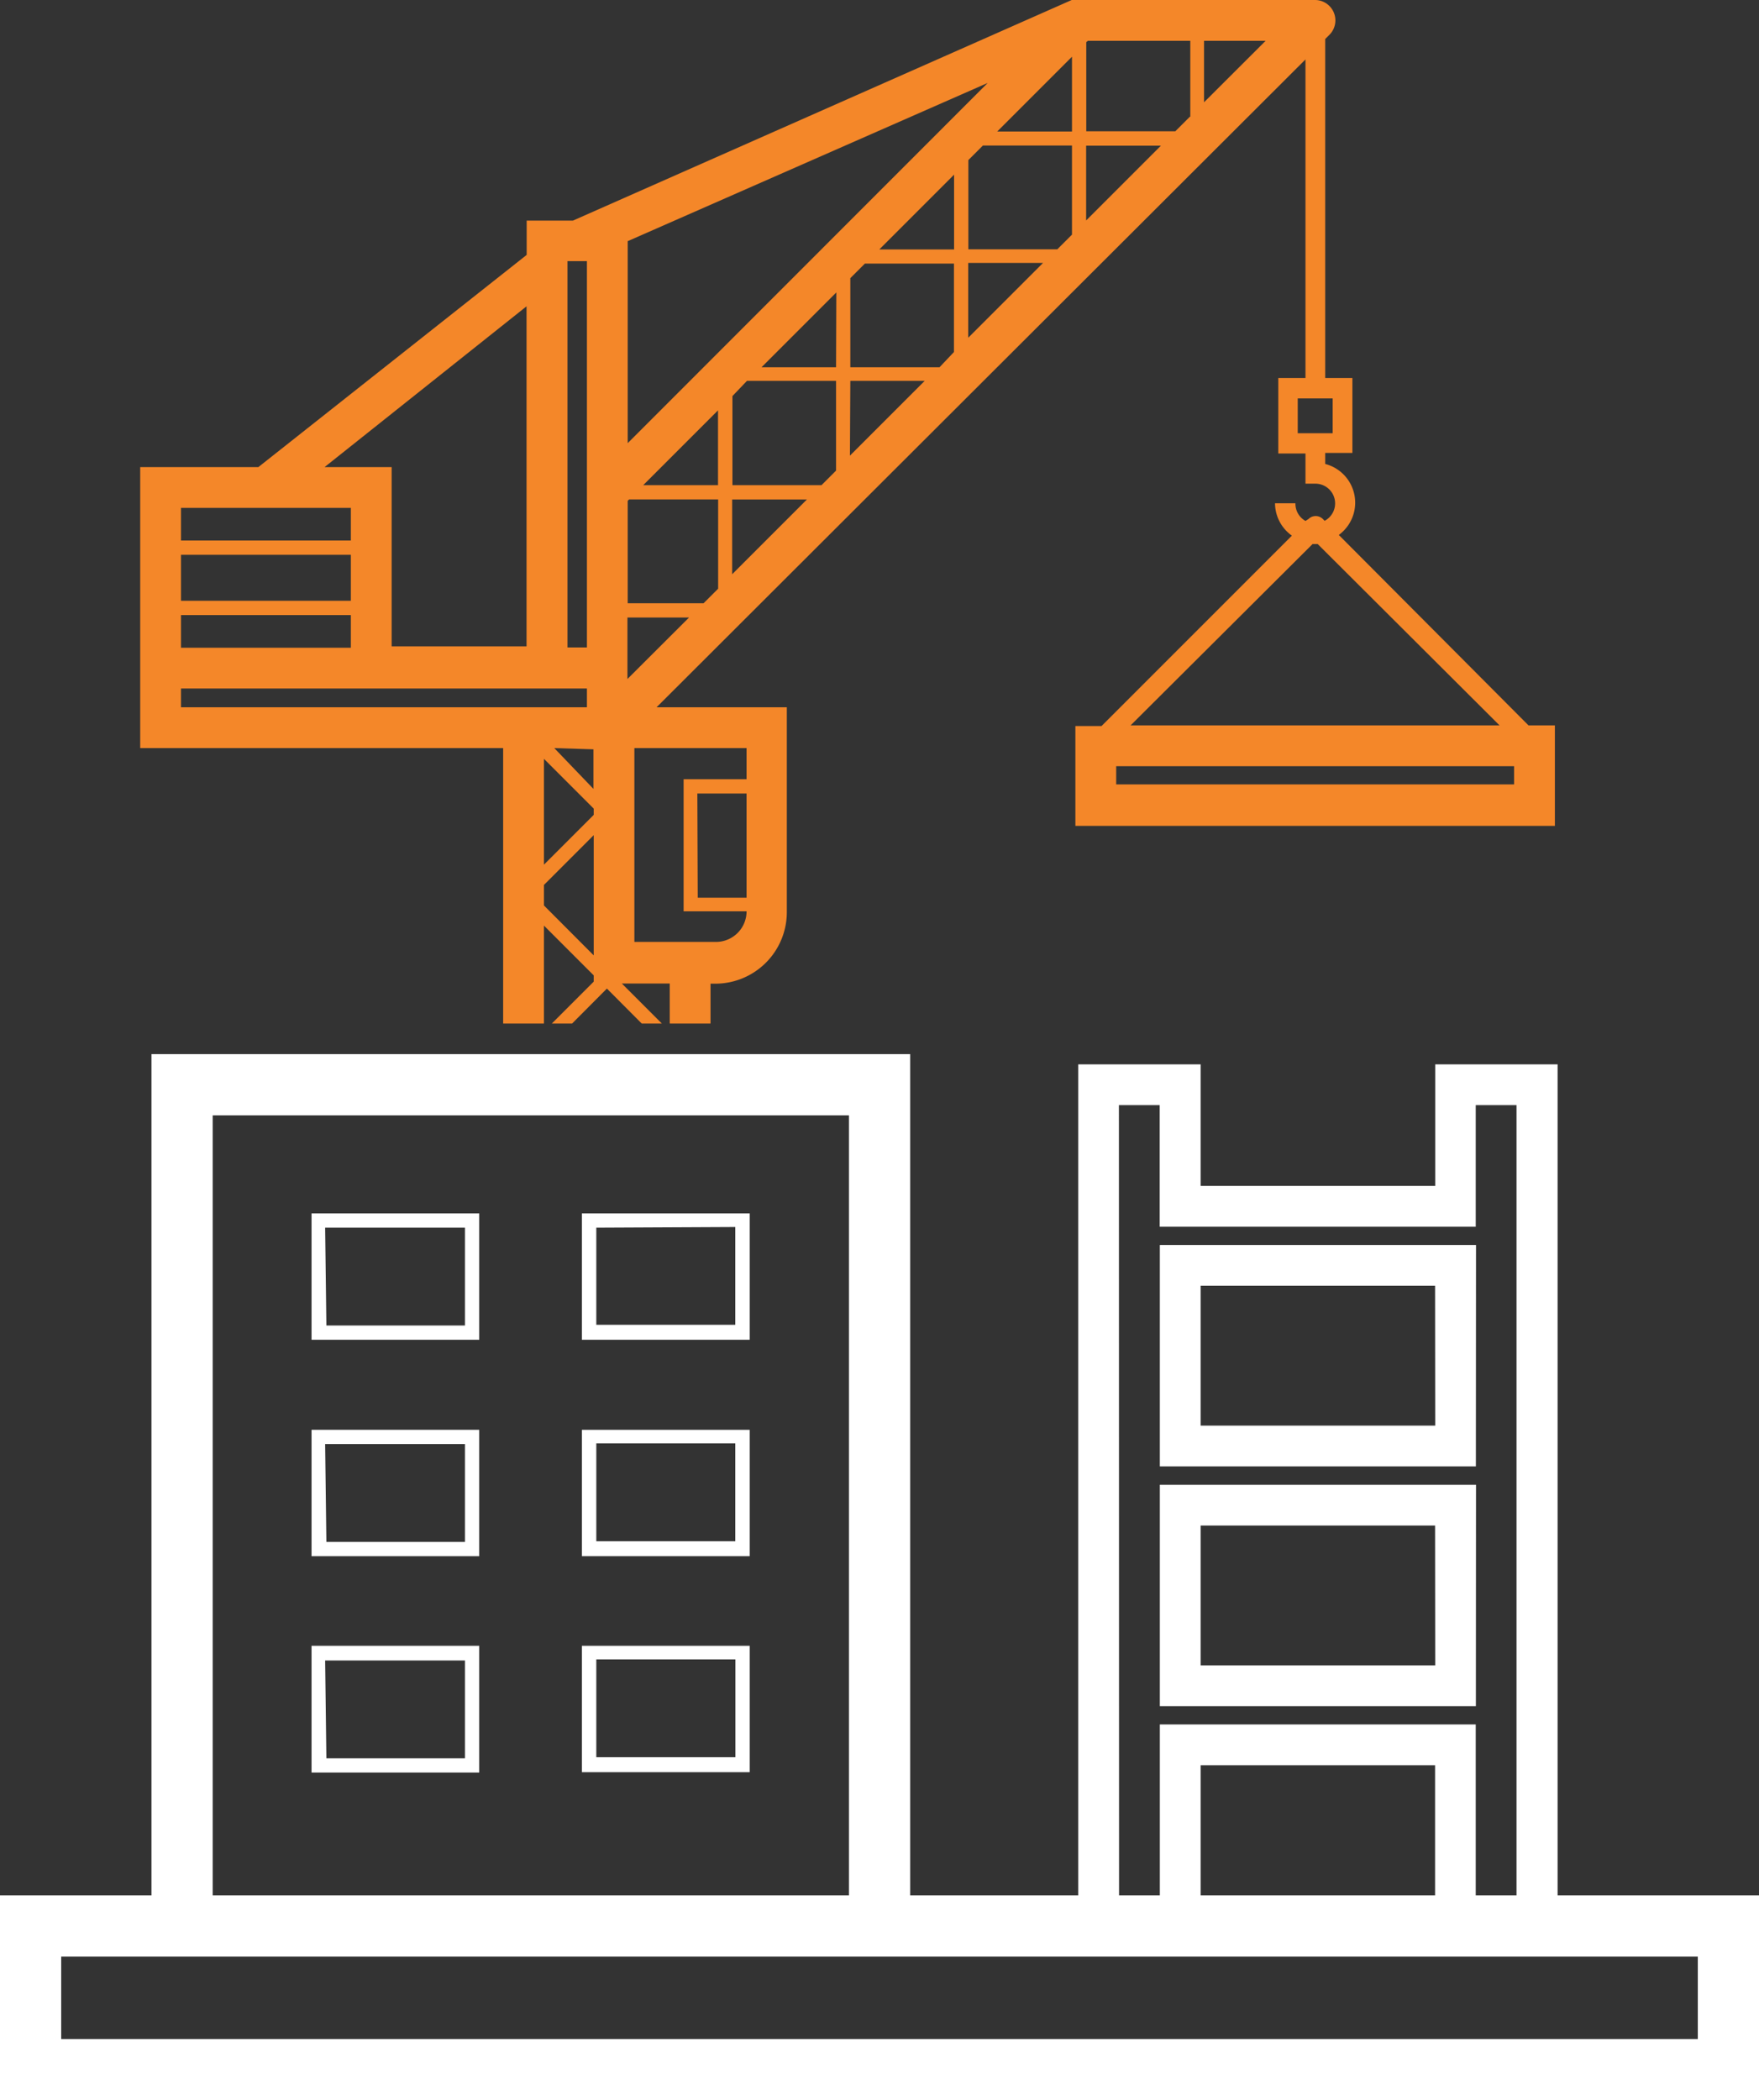 <svg xmlns="http://www.w3.org/2000/svg" viewBox="0 0 129.35 154.41"><rect x="0" y="0" width="129.35" height="154.41" fill="#333333" stroke="none"/><title>Depositphotos_73224967_02</title><g data-name="Layer 2"><g data-name="Layer 1"><g data-name="Layer 2"><path d="M37 75.25h3v-7.2l3.66 3.66v.46l-3.08 3.08h1.49l2.56-2.57 2.56 2.57h1.48l-2.94-2.94h3.52v2.94h3v-2.93h.36a5.26 5.26 0 0 0 5.25-5.25V52h-9.58L96 4.37v23.42h-2v5.55h2v2.22h.75a1.45 1.45 0 0 1 .66 2.73l-.13-.13a.75.75 0 0 0-1.06 0l-.22.14a1.45 1.45 0 0 1-.74-1.3h-1.5A2.94 2.94 0 0 0 95 39.38l-14 14h-1.92v7.34h35.26v-7.39h-1.94l-13.95-14a2.94 2.94 0 0 0-1-5.22v-.81h2v-5.51h-2V2.87l.31-.31A1.5 1.5 0 0 0 96.7 0H78.81L42.13 16.22h-3.4v2.52L19 34.34h-8.69V55H37zm45.08-17.58v-1.34h29.26v1.34zm28.19-4.34H83.14L96.52 40h.38zM98 31.85h-2.57v-2.56H98zM52.81 43.28l-1.07 1.07h-5.58v-7.53l.1-.1h6.55zM50 55h4.9v2.29h-4.63V67h4.63a2.25 2.25 0 0 1-2.25 2.25h-6V55zm1.28 3.34h3.62V66h-3.59zM40 55.79l3.66 3.66v.46L40 63.57zm1.73-35.59v-1h1.43v28.4h-1.43zm5.57 15.47l5.5-5.5v5.5zm31.53-26h-5.5l5.5-5.5zm-8.67 3.17v5.5h-5.5zM61.48 27H56l5.5-5.5zm-7.62 2.12L54.93 28h6.55v6.6l-1.07 1.07h-6.55zM62.53 28H68l-5.5 5.5zm7.62-2.12L69.09 27h-6.56v-6.55l1.07-1.07h6.55v6.5zm1.05-6.55h5.5l-5.5 5.5zm6.55-1h-6.54v-6.56l1.07-1.07h6.55v6.55zm2.12-7.62h5.5l-5.5 5.5zm7.63-2.13l-1.07 1.07h-6.55V3.1L80 3h7.53v5.58zM72.64 6.09L46.16 32.58V17.73L72.65 6.09zm-29 49V58l-2.88-3zM40 66.57v-1.51l3.66-3.66v8.84zm6.14-16.65V45.4h4.53zm7.7-7.7v-5.5h5.5zm34.7-34.7V3h4.53zm-49.82 15v25H28.8V34.34h-4.93zm-25.41 22.7H25.8v2.4H13.31zm0-7.88H25.8v2.4H13.31zm12.49 3.45v3.38H13.31v-3.38zm-12.49 9.83h29.85V52H13.31z" fill="#f48729"/><path d="M22.91 98.5h12.33v-9.29H22.91zm1-8.24h10.28v7.19H24z" fill="#fff"/><path d="M42.79 89.21v9.29h12.34v-9.29zm11.28 1v7.19H43.85v-7.14z" fill="#fff"/><path d="M22.91 114.41h12.33v-9.29H22.91zm1-8.24h10.28v7.19H24z" fill="#fff"/><path d="M42.79 105.12v9.29h12.34v-9.29zm11.28 1v7.19H43.85v-7.19z" fill="#fff"/><path d="M22.91 130.32h12.33V121H22.91zm1-8.24h10.28v7.19H24z" fill="#fff"/><path d="M45.41 121h-2.62v9.29h12.34V121zm8.67 1v7.19H43.85V122z" fill="#fff"/><path d="M114.54 139.35v-61.1h-9v8.94H88.29v-8.94h-9v61.1H66.93V77.5H11.14v61.85H0v15.06h129.35v-15.06zm10.31 10.56H4.5v-6.06h120.35zM15.64 82h46.79v57.35H15.64zm66.64-.75h3v8.94h23.24v-8.94h3v58.1h-3v-12.57H85.29v12.57h-3zm23.25 58.1H88.29v-9.57h17.24z" fill="#fff"/><path d="M108.54 91.53H85.29v16.28h23.24zm-3 13.28H88.29V94.53h17.24z" fill="#fff"/><path d="M108.54 109.16H85.29v16.28h23.24zm-3 13.28H88.29v-10.28h17.24z" fill="#fff"/></g></g></g></svg>